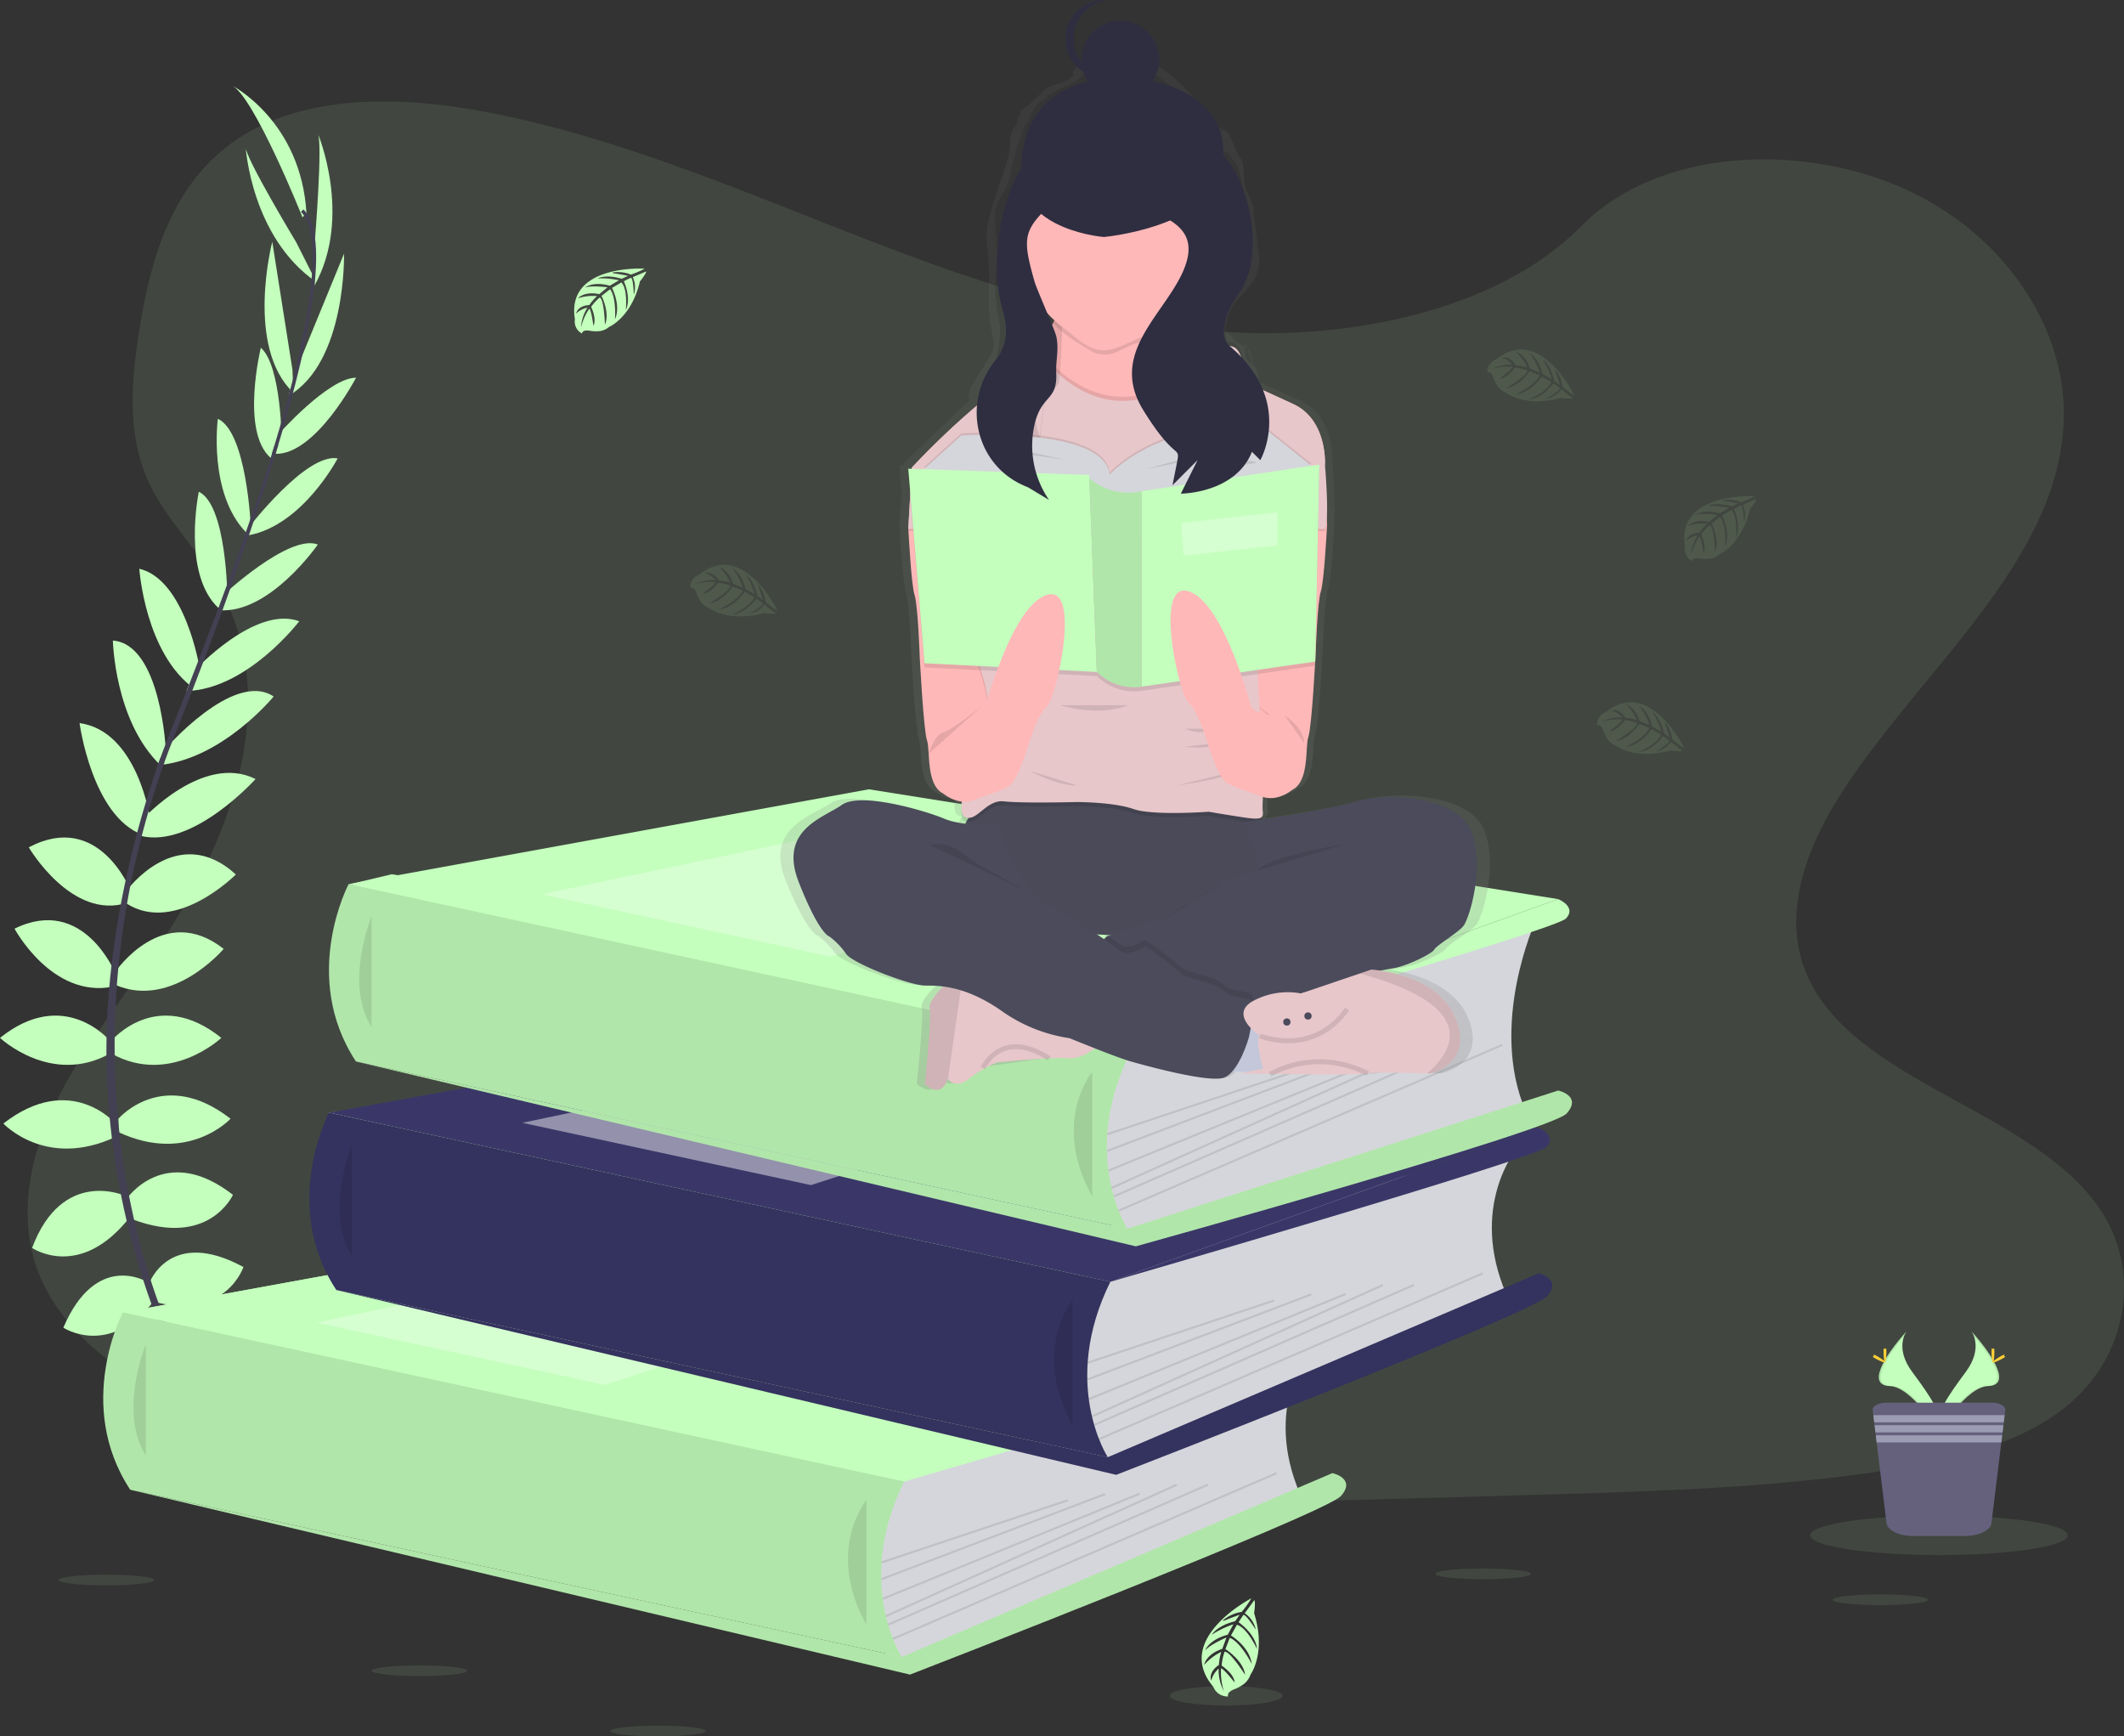 <svg xmlns="http://www.w3.org/2000/svg" xmlns:xlink="http://www.w3.org/1999/xlink" width="432" height="353.099" viewBox="0 0 432 353.099">
  <rect x="0" y="0" width="432" height="353.099" fill="#333333" stroke="none"/>
  <defs>
    <linearGradient id="linear-gradient" x1="0.5" y1="1" x2="0.5" gradientUnits="objectBoundingBox">
      <stop offset="0" stop-color="gray" stop-opacity="0.251"/>
      <stop offset="0.54" stop-color="gray" stop-opacity="0.122"/>
      <stop offset="1" stop-color="gray" stop-opacity="0.102"/>
    </linearGradient>
  </defs>
  <g id="less" transform="translate(0 9.65)">
    <path id="Path_332" data-name="Path 332" d="M349.619,116.489c-27.335-.95-53.373-9.773-78.232-19.428S221.9,76.708,195.223,71.593c-17.16-3.29-36.787-3.755-50.611,5.444C131.3,85.906,127,101.174,124.695,115.357c-1.74,10.669-2.762,21.895,2.006,31.883,3.307,6.935,9.182,12.764,13.241,19.428,14.136,23.111,4.147,51.612-11.171,74.178-7.18,10.588-15.521,20.7-21.063,31.955s-8.109,24.18-3.261,35.676c4.811,11.4,16.269,19.952,28.678,25.97,25.21,12.227,54.906,15.724,83.883,17.705,64.126,4.388,128.59,2.488,192.884.587,23.8-.705,47.692-1.419,71.1-5.1,13-2.044,26.418-5.284,35.858-13.114,11.978-9.938,14.947-26.769,6.922-39.228-13.469-20.9-50.682-26.093-60.109-48.528-5.178-12.345.144-26.1,7.67-37.551,16.151-24.564,43.219-46.117,44.647-74.195.98-19.289-12.037-38.6-32.158-47.726-21.088-9.6-50.34-8.384-65.891,7.45C401.906,111.066,373.752,117.325,349.619,116.489Z" transform="translate(-96.266 -58.445)" fill="#c4ffbd" opacity="0.1"/>
    <path id="Path_333" data-name="Path 333" d="M218.087,521.584l-144.563-.705L59.16,487.188l50.792-3.687L101.1,446.562l100.461-13.021-96.2-33.442,8.5-2.019,154.687,25.236-8.519,57.647L247.85,512.643Z" transform="translate(-34.174 -229.945)" fill="#c4ffbd"/>
    <path id="Path_334" data-name="Path 334" d="M187,698.651s8.869-1.419,14.191,4.849c0,0-3.9,3.075-12.3-1.183Z" transform="translate(-145.432 -421.829)" fill="#c4ffbd"/>
    <path id="Path_335" data-name="Path 335" d="M179.816,698.51s-5.66,6.965-2.872,14.719c0,0,4.612-1.846,5.115-11.247Z" transform="translate(-139.178 -421.827)" fill="#c4ffbd"/>
    <path id="Path_336" data-name="Path 336" d="M172.76,668.319s3.548-6.508,17.739,2.6c0,0-1.892,4.375-8.16,4.021S174.416,671.749,172.76,668.319Z" transform="translate(-137.206 -403.086)" fill="#c4ffbd"/>
    <path id="Path_337" data-name="Path 337" d="M159.545,670.28s-7.362-.845-8.075,16.007c0,0,4.667.967,7.982-4.363S161.408,673.6,159.545,670.28Z" transform="translate(-124.908 -405.516)" fill="#c4ffbd"/>
    <path id="Path_338" data-name="Path 338" d="M160.44,629.923s4.139-11.471,19.158-3.311c0,0-3.43,10.525-17.621,7.214Z" transform="translate(-130.09 -378.602)" fill="#c4ffbd"/>
    <path id="Path_339" data-name="Path 339" d="M149.52,590.46s7.805-11.589,21.641-.845c0,0-4.849,10.88-20.459,4.967Z" transform="translate(-123.782 -356.286)" fill="#c4ffbd"/>
    <path id="Path_340" data-name="Path 340" d="M145.6,552.748s9.106-10.647,22.807,0c0,0-8.633,9.342-22.807,2.72Z" transform="translate(-121.517 -334.894)" fill="#c4ffbd"/>
    <path id="Path_341" data-name="Path 341" d="M142.24,514.687s9.224-11.116,22.351-.591c0,0-10.407,9.816-22.351,3.193Z" transform="translate(-119.577 -312.684)" fill="#c4ffbd"/>
    <path id="Path_342" data-name="Path 342" d="M144.2,477.452s9.714-14.309,22-4.612c0,0-10.407,12.3-22,7.332Z" transform="translate(-120.709 -289.522)" fill="#c4ffbd"/>
    <path id="Path_343" data-name="Path 343" d="M149.52,439.307s10.289-14.191,22.233-3.311c0,0-12.181,12.3-22.233,5.913Z" transform="translate(-123.782 -267.815)" fill="#c4ffbd"/>
    <path id="Path_344" data-name="Path 344" d="M156.912,401.974s12.181-13.338,22.807-8.025c0,0-12.692,14.166-23.339,11.564Z" transform="translate(-127.744 -245.176)" fill="#c4ffbd"/>
    <path id="Path_345" data-name="Path 345" d="M166.357,365.274s14.056-16.337,22.233-10.88c0,0-10.356,12.671-23.229,13.938Z" transform="translate(-132.932 -222.405)" fill="#c4ffbd"/>
    <path id="Path_346" data-name="Path 346" d="M180.011,328.994s12.3-13.338,21.291-10.027c0,0-10.525,13.836-22.942,14.191Z" transform="translate(-140.441 -202.28)" fill="#c4ffbd"/>
    <path id="Path_347" data-name="Path 347" d="M194.631,292.892s13.6-12.772,19.513-10.525c0,0-9.816,14.191-20.1,13.363Z" transform="translate(-149.499 -181.29)" fill="#c4ffbd"/>
    <path id="Path_348" data-name="Path 348" d="M208.32,255.268s11.708-15.26,18.1-14.077c0,0-7.1,13.6-18.1,15.627Z" transform="translate(-157.747 -157.62)" fill="#c4ffbd"/>
    <path id="Path_349" data-name="Path 349" d="M221.717,214.1s10.348-11.695,15.94-11.67c0,0-8.168,15.627-16.366,15.483Z" transform="translate(-165.24 -135.267)" fill="#c4ffbd"/>
    <path id="Path_350" data-name="Path 350" d="M228.841,167.081l10-24.361s.5,22.021-11.268,28.88Z" transform="translate(-168.867 -100.776)" fill="#c4ffbd"/>
    <path id="Path_351" data-name="Path 351" d="M240.1,106.7s1.656-20.345.591-22c0,0,7.146,16.915-.659,30.988Z" transform="translate(-176.065 -67.261)" fill="#c4ffbd"/>
    <path id="Path_352" data-name="Path 352" d="M136.166,636.042s-10.365-6.424-17.076,9.292c0,0,9.224,6.124,18.3-5.284Z" transform="translate(-106.204 -384.991)" fill="#c4ffbd"/>
    <path id="Path_353" data-name="Path 353" d="M122.909,594.95s-12.713-5.8-18.879,10.609c0,0,9.82,6.758,20.036-6.462Z" transform="translate(-97.505 -361.431)" fill="#c4ffbd"/>
    <path id="Path_354" data-name="Path 354" d="M113.007,555.058s-9.106-10.648-22.807,0c0,0,8.633,9.342,22.807,2.72Z" transform="translate(-89.516 -336.228)" fill="#c4ffbd"/>
    <path id="Path_355" data-name="Path 355" d="M110.931,514.687s-9.224-11.116-22.351-.591c0,0,10.407,9.816,22.351,3.193Z" transform="translate(-88.58 -312.684)" fill="#c4ffbd"/>
    <path id="Path_356" data-name="Path 356" d="M116.115,474.481s-6.47-16.028-20.535-9.135c0,0,7.6,14.212,19.96,11.8Z" transform="translate(-92.624 -286.145)" fill="#c4ffbd"/>
    <path id="Path_357" data-name="Path 357" d="M123.145,434.561s-6.432-16.307-20.7-8.747c0,0,8.734,14.947,20.062,11.264Z" transform="translate(-96.592 -263.149)" fill="#c4ffbd"/>
    <path id="Path_358" data-name="Path 358" d="M141.25,388.209s-2.534-17.878-14.36-19.479c0,0,2.509,18.854,12.768,22.7Z" transform="translate(-110.71 -231.33)" fill="#c4ffbd"/>
    <path id="Path_359" data-name="Path 359" d="M153.706,351.272s-.988-21.54-10.766-22.292c0,0,.329,16.349,9.663,25.341Z" transform="translate(-119.981 -208.369)" fill="#c4ffbd"/>
    <path id="Path_360" data-name="Path 360" d="M167.918,314.51S165,296.6,155.67,294.41c0,0,1.157,17.346,11.323,24.5Z" transform="translate(-127.334 -188.399)" fill="#c4ffbd"/>
    <path id="Path_361" data-name="Path 361" d="M189.018,278.731s-.1-18.66-5.8-21.4c0,0-3.535,16.894,4.147,23.783Z" transform="translate(-142.779 -166.98)" fill="#c4ffbd"/>
    <path id="Path_362" data-name="Path 362" d="M199.864,244.13s-.8-19.213-6.7-21.92c0,0-2.019,15.2,5.82,23.179Z" transform="translate(-148.856 -146.693)" fill="#c4ffbd"/>
    <path id="Path_363" data-name="Path 363" d="M216.556,207.3s-.034-15.627-4.249-19.293c0,0-4.19,17.118,2.048,22.435Z" transform="translate(-159.255 -126.938)" fill="#c4ffbd"/>
    <path id="Path_364" data-name="Path 364" d="M221.658,163.008,217.557,137s-5.571,21.312,4.3,30.705Z" transform="translate(-162.178 -97.472)" fill="#c4ffbd"/>
    <path id="Path_365" data-name="Path 365" d="M217.2,110.8S206.67,93.313,206.886,91.37c0,0,1.119,18.326,14.36,27.453Z" transform="translate(-156.917 -71.114)" fill="#c4ffbd"/>
    <path id="Path_366" data-name="Path 366" d="M214.488,88.425S204.554,63.59,200.06,61.58c0,0,14.191,7.214,15.255,26.135Z" transform="translate(-152.976 -53.906)" fill="#c4ffbd"/>
    <path id="Path_367" data-name="Path 367" d="M220.24,171.243l-.68-.207c8.384-27.339,10.474-44.769,5.892-49.141l.486-.515C230.8,125.992,228.826,143.233,220.24,171.243Z" transform="translate(-164.24 -88.449)" fill="#444053"/>
    <path id="Path_368" data-name="Path 368" d="M165.135,300.719l-1.005-.359c.891-2.5,1.85-5.047,2.855-7.552,8.751-21.81,16.2-42.1,20.978-57.676l.874-.422c-4.785,15.606-12.1,36.673-20.864,58.513C166.972,295.681,166.018,298.211,165.135,300.719Z" transform="translate(-132.221 -153.914)" fill="#444053"/>
    <path id="Path_369" data-name="Path 369" d="M172.259,538.229c-.135-.148-13.722-15.45-23.2-41.572a153.811,153.811,0,0,1-9.152-47.633c-.65-20.328,3.615-43.025,10.922-63.644l.794.929c-16.4,46.277-9.887,85.932-1.242,109.812,9.372,25.886,22.807,41.019,22.938,41.171Z" transform="translate(-118.194 -240.948)" fill="#444053"/>
    <path id="Path_370" data-name="Path 370" d="M597.4,670.36s-9.575,11.686-1.972,29.354l-76.446,33.155-7.336,1.537-3.379-14.782,2.26-18.655v-10.2Z" transform="translate(-331.013 -405.566)" fill="#d5d6db"/>
    <path id="Path_371" data-name="Path 371" d="M59.16,582.679,164.968,563.39l140.2,22.334-87.081,31.351Z" transform="translate(-34.174 -325.436)" fill="#c4ffbd"/>
    <path id="Path_372" data-name="Path 372" d="M59.16,582.679,164.968,563.39l140.2,22.334-87.081,31.351Z" transform="translate(-34.174 -325.436)" fill="#c4ffbd"/>
    <path id="Path_373" data-name="Path 373" d="M142.292,652.47s-9.9,18.748,1.508,36.065l156.9,34s-9.739-14.934.5-35.664Z" transform="translate(-117.306 -395.232)" fill="#c4ffbd"/>
    <path id="Path_374" data-name="Path 374" d="M142.292,652.47s-9.9,18.748,1.508,36.065l156.9,34s-9.739-14.934.5-35.664Z" transform="translate(-117.306 -395.232)" opacity="0.1"/>
    <path id="Path_375" data-name="Path 375" d="M155.372,667.86s-5.655,13.718,0,22.6" transform="translate(-125.711 -404.122)" opacity="0.1"/>
    <path id="Path_376" data-name="Path 376" d="M308.214,767.238l87.6-37.378s4.9,1.056,1.732,4.646S309.9,770.828,309.9,770.828L151.31,733.239Z" transform="translate(-124.816 -439.936)" fill="#c4ffbd"/>
    <path id="Path_377" data-name="Path 377" d="M308.214,767.238l87.6-37.378s4.9,1.056,1.732,4.646S309.9,770.828,309.9,770.828L151.31,733.239Z" transform="translate(-124.816 -439.936)" opacity="0.1"/>
    <path id="Path_378" data-name="Path 378" d="M500.675,742.86s-8.447,10.137,0,25.341" transform="translate(-324.457 -447.445)" opacity="0.1"/>
    <rect id="Rectangle_280" data-name="Rectangle 280" width="39.942" height="0.422" transform="translate(179.226 307.883) rotate(-18.45)" opacity="0.1"/>
    <rect id="Rectangle_281" data-name="Rectangle 281" width="48.668" height="0.422" transform="translate(179.211 311.284) rotate(-20.82)" opacity="0.1"/>
    <rect id="Rectangle_282" data-name="Rectangle 282" width="56.409" height="0.422" transform="translate(179.466 315.292) rotate(-22.26)" opacity="0.1"/>
    <rect id="Rectangle_283" data-name="Rectangle 283" width="64.933" height="0.422" transform="translate(180.074 318.826) rotate(-24.31)" opacity="0.1"/>
    <rect id="Rectangle_284" data-name="Rectangle 284" width="71.019" height="0.422" transform="matrix(0.916, -0.401, 0.401, 0.916, 180.544, 320.546)" opacity="0.1"/>
    <rect id="Rectangle_285" data-name="Rectangle 285" width="84.986" height="0.422" transform="translate(181.526 323.435) rotate(-23.36)" opacity="0.1"/>
    <path id="Path_379" data-name="Path 379" d="M152.23,592.567l74.334-15.627,45.285,8.658-60.912,19.639Z" transform="translate(-87.935 -333.263)" fill="#fff" opacity="0.3"/>
    <path id="Path_380" data-name="Path 380" d="M611.093,659.69s3.843,1.55,1.588,3.945S524,691.041,524,691.041Z" transform="translate(-340.099 -399.402)" fill="#c4ffbd"/>
    <path id="Path_381" data-name="Path 381" d="M696.7,574.18s-9.57,11.682-1.968,29.354l-76.446,33.155-7.336,1.546-3.379-14.782,2.294-18.651V594.592Z" transform="translate(-388.373 -350.008)" fill="#d5d6db"/>
    <path id="Path_382" data-name="Path 382" d="M158.46,486.495l105.8-19.285,140.2,22.334L317.387,520.9Z" transform="translate(-91.534 -269.878)" fill="#3a3768"/>
    <path id="Path_383" data-name="Path 383" d="M241.548,556.29s-9.9,18.748,1.5,36.065l156.9,34s-9.735-14.947.519-35.668Z" transform="translate(-174.639 -339.674)" fill="#3a3768"/>
    <path id="Path_384" data-name="Path 384" d="M241.548,556.29s-9.9,18.748,1.5,36.065l156.9,34s-9.735-14.947.519-35.668l-49.618-10.741Z" transform="translate(-174.639 -339.674)" opacity="0.1"/>
    <path id="Path_385" data-name="Path 385" d="M254.665,571.68s-5.651,13.714,0,22.6" transform="translate(-183.068 -348.564)" opacity="0.1"/>
    <path id="Path_386" data-name="Path 386" d="M407.5,671.058l87.6-37.378s4.9,1.056,1.727,4.646-87.638,36.322-87.638,36.322L250.6,637.059Z" transform="translate(-182.17 -384.378)" fill="#3a3768"/>
    <path id="Path_387" data-name="Path 387" d="M407.5,671.058l87.6-37.378s4.9,1.056,1.727,4.646-87.638,36.322-87.638,36.322L250.6,637.059Z" transform="translate(-182.17 -384.378)" opacity="0.1"/>
    <path id="Path_388" data-name="Path 388" d="M599.965,646.68s-8.447,10.136,0,25.341" transform="translate(-381.812 -391.887)" opacity="0.1"/>
    <rect id="Rectangle_286" data-name="Rectangle 286" width="39.942" height="0.422" transform="translate(221.164 267.266) rotate(-18.45)" opacity="0.1"/>
    <rect id="Rectangle_287" data-name="Rectangle 287" width="48.668" height="0.422" transform="translate(221.155 270.665) rotate(-20.82)" opacity="0.1"/>
    <rect id="Rectangle_288" data-name="Rectangle 288" width="56.409" height="0.422" transform="translate(221.403 274.667) rotate(-22.26)" opacity="0.1"/>
    <rect id="Rectangle_289" data-name="Rectangle 289" width="64.933" height="0.422" transform="translate(222.017 278.202) rotate(-24.31)" opacity="0.1"/>
    <rect id="Rectangle_290" data-name="Rectangle 290" width="71.019" height="0.422" transform="matrix(0.916, -0.401, 0.401, 0.916, 222.481, 279.917)" opacity="0.1"/>
    <rect id="Rectangle_291" data-name="Rectangle 291" width="84.986" height="0.422" transform="translate(223.466 282.805) rotate(-23.36)" opacity="0.1"/>
    <path id="Path_389" data-name="Path 389" d="M251.53,496.387l74.334-15.627,45.285,8.658-60.912,19.639Z" transform="translate(-145.296 -277.705)" fill="#fff" opacity="0.45"/>
    <path id="Path_390" data-name="Path 390" d="M710.411,563.51s3.839,1.55,1.588,3.941-88.669,27.406-88.669,27.406Z" transform="translate(-397.477 -343.844)" fill="#3a3768"/>
    <path id="Path_391" data-name="Path 391" d="M706.116,464.15s-9.575,20.978-1.972,38.645L627.7,526.658l-7.32,1.55L617,513.426l2.26-18.655V484.562Z" transform="translate(-393.82 -286.449)" fill="#d5d6db"/>
    <path id="Path_392" data-name="Path 392" d="M167.89,376.469,273.7,357.18l140.2,22.334-87.085,31.351Z" transform="translate(-96.981 -206.32)" fill="#c4ffbd"/>
    <path id="Path_393" data-name="Path 393" d="M251.006,446.26s-9.913,18.748,1.491,36.065l156.9,34s-9.739-14.947.515-35.664Z" transform="translate(-180.097 -276.115)" fill="#c4ffbd"/>
    <path id="Path_394" data-name="Path 394" d="M251.006,446.26s-9.913,18.748,1.491,36.065l156.9,34s-9.739-14.947.515-35.664Z" transform="translate(-180.097 -276.115)" opacity="0.1"/>
    <path id="Path_395" data-name="Path 395" d="M264.1,461.65s-5.655,13.718,0,22.6" transform="translate(-188.518 -285.005)" opacity="0.1"/>
    <path id="Path_396" data-name="Path 396" d="M416.944,565.649l87.6-28.086s4.9,1.056,1.732,4.646-87.638,27.031-87.638,27.031L260.04,531.65Z" transform="translate(-187.623 -325.44)" fill="#c4ffbd"/>
    <path id="Path_397" data-name="Path 397" d="M416.944,565.649l87.6-28.086s4.9,1.056,1.732,4.646-87.638,27.031-87.638,27.031L260.04,531.65Z" transform="translate(-187.623 -325.44)" opacity="0.1"/>
    <path id="Path_398" data-name="Path 398" d="M609.405,536.65s-8.447,10.136,0,25.341" transform="translate(-387.265 -328.329)" opacity="0.1"/>
    <rect id="Rectangle_292" data-name="Rectangle 292" width="39.942" height="0.422" transform="translate(225.152 220.794) rotate(-18.45)" opacity="0.1"/>
    <rect id="Rectangle_293" data-name="Rectangle 293" width="48.668" height="0.422" transform="translate(225.141 224.195) rotate(-20.82)" opacity="0.1"/>
    <rect id="Rectangle_294" data-name="Rectangle 294" width="56.409" height="0.422" transform="translate(225.385 228.199) rotate(-22.26)" opacity="0.1"/>
    <rect id="Rectangle_295" data-name="Rectangle 295" width="64.933" height="0.422" transform="translate(226.005 231.73) rotate(-24.31)" opacity="0.1"/>
    <rect id="Rectangle_296" data-name="Rectangle 296" width="71.019" height="0.422" transform="matrix(0.916, -0.401, 0.401, 0.916, 226.47, 233.449)" opacity="0.1"/>
    <rect id="Rectangle_297" data-name="Rectangle 297" width="84.986" height="0.422" transform="translate(227.454 236.34) rotate(-23.36)" opacity="0.1"/>
    <path id="Path_399" data-name="Path 399" d="M260.96,386.357l74.334-15.627,45.285,8.658-60.912,19.639Z" transform="translate(-150.743 -214.147)" fill="#fff" opacity="0.3"/>
    <path id="Path_400" data-name="Path 400" d="M719.841,453.48s3.843,1.55,1.588,3.945-88.669,27.406-88.669,27.406Z" transform="translate(-402.924 -280.286)" fill="#c4ffbd"/>
    <path id="Path_401" data-name="Path 401" d="M379.406,149.892s-16.049-.967-14.174,10.293a2.747,2.747,0,0,0,1.427,2.893s.03-.845,1.647-.553a7.2,7.2,0,0,0,1.748.084,3.64,3.64,0,0,0,2.133-.879h0s4.515-1.867,6.272-9.25c0,0,1.3-1.609,1.267-2.023l-2.72,1.157a4.873,4.873,0,0,1,.2,3.582s-.089-3.51-.612-3.43c-.106,0-1.406.68-1.406.68s1.592,3.408.389,5.883c0,0,.456-4.2-.887-5.638l-1.909,1.115s1.863,3.518.6,6.39c0,0,.325-4.405-1-6.12l-1.732,1.352s1.753,3.468.684,5.85c0,0-.139-5.127-1.056-5.516a10.439,10.439,0,0,0-1.744,1.884s1.2,2.534.452,3.848c0,0-.452-3.417-.845-3.434a11.37,11.37,0,0,0-1.664,3.8,8.219,8.219,0,0,1,1.3-4.029,4.524,4.524,0,0,0-2.306,1.2s.232-1.6,2.682-1.74a10.381,10.381,0,0,1,1.58-1.82,9.888,9.888,0,0,0-3.911.448s1.3-1.508,4.354-.845l1.689-1.394s-3.2-.422-4.561.046c0,0,1.567-1.335,5.022-.363l1.863-1.111a16.925,16.925,0,0,0-4.359-.376s1.715-.925,4.9.076l1.326-.6s-2-.393-2.585-.456-.617-.224-.617-.224a6.973,6.973,0,0,1,3.759.422A16.762,16.762,0,0,0,379.406,149.892Z" transform="translate(-248.299 -104.907)" fill="#c4ffbd"/>
    <path id="Path_402" data-name="Path 402" d="M914.006,259.472s-16.049-.967-14.174,10.293a2.747,2.747,0,0,0,1.427,2.893s.03-.845,1.647-.553a7.444,7.444,0,0,0,1.749.084,3.629,3.629,0,0,0,2.112-.878h0s4.519-1.867,6.272-9.25c0,0,1.3-1.609,1.267-2.023l-2.711,1.157a4.873,4.873,0,0,1,.2,3.582s-.089-3.51-.608-3.429c-.106,0-1.411.68-1.411.68s1.592,3.408.393,5.883c0,0,.456-4.2-.891-5.638l-1.909,1.115s1.863,3.518.6,6.39c0,0,.326-4.405-1-6.12l-1.727,1.352s1.749,3.467.68,5.85c0,0-.14-5.127-1.056-5.516a10.594,10.594,0,0,0-1.744,1.884s1.2,2.534.456,3.848c0,0-.456-3.417-.845-3.434a11.37,11.37,0,0,0-1.664,3.8,8.194,8.194,0,0,1,1.3-4.029,4.545,4.545,0,0,0-2.31,1.2s.237-1.6,2.682-1.74a10.542,10.542,0,0,1,1.58-1.825,9.927,9.927,0,0,0-3.911.452s1.3-1.508,4.355-.845l1.689-1.394s-3.206-.422-4.562.046c0,0,1.563-1.335,5.022-.363l1.858-1.111a16.922,16.922,0,0,0-4.358-.376s1.715-.925,4.9.076l1.331-.6s-2-.393-2.589-.456-.617-.224-.617-.224a6.922,6.922,0,0,1,3.759.422A17.037,17.037,0,0,0,914.006,259.472Z" transform="translate(-557.109 -168.205)" fill="#c4ffbd" opacity="0.1"/>
    <path id="Path_403" data-name="Path 403" d="M438.752,301.856s-6.994-14.5-15.9-7.353a2.743,2.743,0,0,0-1.829,2.657s.739-.384,1.267,1.17a7.486,7.486,0,0,0,.777,1.563,3.645,3.645,0,0,0,1.812,1.436h0s3.831,3.033,11.133.963a7.225,7.225,0,0,0,2.374.106l-2.331-1.8a4.9,4.9,0,0,1-3.032,1.917s3.024-1.787,2.7-2.2c-.068-.084-1.267-.9-1.267-.9s-2.2,3.054-4.946,3.21c0,0,3.886-1.647,4.485-3.527l-1.9-1.124s-2.167,3.345-5.288,3.641c0,0,4-1.863,4.853-3.856l-2.019-.845s-2.175,3.218-4.777,3.451c0,0,4.409-2.623,4.3-3.615a10.7,10.7,0,0,0-2.5-.6s-1.613,2.276-3.134,2.276c0,0,2.758-2.065,2.589-2.4a11.143,11.143,0,0,0-4.139.422,8.223,8.223,0,0,1,4.152-.845,4.549,4.549,0,0,0-2.171-1.432s1.512-.574,2.825,1.491a10.417,10.417,0,0,1,2.361.49,9.915,9.915,0,0,0-2.3-3.189s1.951.393,2.842,3.379l2.048.811s-1.178-3.007-2.264-3.957c0,0,1.926.714,2.767,4.224l1.875,1.081a16.709,16.709,0,0,0-1.8-3.987s1.643,1.047,2.323,4.316l1.17.87s-.634-1.939-.845-2.479-.106-.65-.106-.65a6.93,6.93,0,0,1,1.47,3.484A15.754,15.754,0,0,0,438.752,301.856Z" transform="translate(-280.614 -187.309)" fill="#c4ffbd" opacity="0.1"/>
    <path id="Path_404" data-name="Path 404" d="M822.532,198.236s-6.99-14.5-15.9-7.353a2.749,2.749,0,0,0-1.829,2.657s.743-.38,1.267,1.17a7.309,7.309,0,0,0,.781,1.567,3.623,3.623,0,0,0,1.807,1.432h0s3.835,3.033,11.133.967a7.259,7.259,0,0,0,2.378.1l-2.319-1.808a4.9,4.9,0,0,1-3.028,1.922s3.02-1.791,2.695-2.2c-.067-.084-1.267-.9-1.267-.9s-2.2,3.054-4.946,3.21c0,0,3.89-1.647,4.49-3.522l-1.93-1.115S813.7,197.7,810.579,198c0,0,4-1.867,4.857-3.86l-2.023-.845s-2.175,3.223-4.773,3.451c0,0,4.405-2.623,4.3-3.611a10.448,10.448,0,0,0-2.492-.6s-1.614,2.272-3.138,2.272c0,0,2.762-2.065,2.593-2.4a11.167,11.167,0,0,0-4.143.422,8.219,8.219,0,0,1,4.152-.845,4.522,4.522,0,0,0-2.167-1.432s1.512-.574,2.826,1.491a10.457,10.457,0,0,1,2.361.494,9.883,9.883,0,0,0-2.3-3.193s1.951.4,2.842,3.4l2.053.811s-1.178-3.011-2.264-3.962c0,0,1.926.714,2.762,4.224l1.879,1.081a16.862,16.862,0,0,0-1.8-3.987s1.647,1.047,2.323,4.316l1.17.87s-.629-1.939-.845-2.479-.106-.646-.106-.646a6.947,6.947,0,0,1,1.466,3.484A16.217,16.217,0,0,0,822.532,198.236Z" transform="translate(-502.304 -127.453)" fill="#c4ffbd" opacity="0.1"/>
    <path id="Path_405" data-name="Path 405" d="M875.4,368.04s-6.99-14.5-15.91-7.357a2.748,2.748,0,0,0-1.829,2.657s.743-.38,1.267,1.17a7.317,7.317,0,0,0,.777,1.567,3.623,3.623,0,0,0,1.808,1.432h0s3.835,3.037,11.137.967c0,0,2.036.351,2.374.1l-2.331-1.8a4.9,4.9,0,0,1-3.033,1.922s3.02-1.791,2.695-2.2c-.068-.084-1.267-.9-1.267-.9s-2.2,3.054-4.946,3.214c0,0,3.89-1.651,4.49-3.527l-1.9-1.123s-2.162,3.345-5.288,3.641c0,0,4-1.867,4.857-3.86l-2.023-.845s-2.175,3.218-4.772,3.451c0,0,4.409-2.623,4.3-3.615a10.494,10.494,0,0,0-2.5-.6s-1.613,2.272-3.138,2.272c0,0,2.762-2.065,2.593-2.4a11.167,11.167,0,0,0-4.143.422,8.244,8.244,0,0,1,4.156-.845,4.515,4.515,0,0,0-2.171-1.432s1.512-.579,2.826,1.491a10.419,10.419,0,0,1,2.361.49,9.96,9.96,0,0,0-2.3-3.193s1.951.4,2.842,3.4l2.048.811s-1.178-3.011-2.264-3.957c0,0,1.926.71,2.762,4.224l1.879,1.077a16.864,16.864,0,0,0-1.8-3.987s1.647,1.047,2.327,4.321l1.17.845s-.634-1.939-.845-2.479-.105-.646-.105-.646a6.907,6.907,0,0,1,1.466,3.484A17.1,17.1,0,0,0,875.4,368.04Z" transform="translate(-532.839 -225.538)" fill="#c4ffbd" opacity="0.1"/>
    <ellipse id="Ellipse_15" data-name="Ellipse 15" cx="9.71" cy="1.085" rx="9.71" ry="1.085" transform="translate(75.584 329.026)" fill="#c4ffbd" opacity="0.1"/>
    <ellipse id="Ellipse_16" data-name="Ellipse 16" cx="9.71" cy="1.085" rx="9.71" ry="1.085" transform="translate(11.931 310.577)" fill="#c4ffbd" opacity="0.1"/>
    <ellipse id="Ellipse_17" data-name="Ellipse 17" cx="9.71" cy="1.085" rx="9.71" ry="1.085" transform="translate(124.104 341.278)" fill="#c4ffbd" opacity="0.1"/>
    <ellipse id="Ellipse_18" data-name="Ellipse 18" cx="9.71" cy="1.085" rx="9.71" ry="1.085" transform="translate(372.743 314.59)" fill="#c4ffbd" opacity="0.1"/>
    <ellipse id="Ellipse_19" data-name="Ellipse 19" cx="9.71" cy="1.085" rx="9.71" ry="1.085" transform="translate(291.943 309.323)" fill="#c4ffbd" opacity="0.1"/>
    <ellipse id="Ellipse_20" data-name="Ellipse 20" cx="11.484" cy="1.972" rx="11.484" ry="1.972" transform="translate(237.899 333.237)" fill="#c4ffbd" opacity="0.1"/>
    <path id="Path_406" data-name="Path 406" d="M677.358,790.14s-15.99,8.261-7.729,17.992a3.091,3.091,0,0,0,3.024,1.964s-.448-.819,1.267-1.474a8.23,8.23,0,0,0,1.727-.917,4.058,4.058,0,0,0,1.546-2.065h0s3.269-4.376.735-12.472c0,0,.329-2.289.042-2.661l-1.943,2.665a5.44,5.44,0,0,1,2.239,3.328s-2.112-3.324-2.534-2.956c-.093.076-.963,1.457-.963,1.457s3.48,2.361,3.738,5.427c0,0-1.96-4.3-4.076-4.908l-1.212,2.162s3.8,2.315,4.224,5.795c0,0-2.209-4.414-4.464-5.3l-.891,2.285s3.666,2.331,4,5.229c0,0-3.066-4.844-4.169-4.692a11.711,11.711,0,0,0-.6,2.809s2.589,1.732,2.635,3.434c0,0-2.39-3.02-2.758-2.821a12.728,12.728,0,0,0,.583,4.616,9.113,9.113,0,0,1-1.06-4.616,5.069,5.069,0,0,0-1.533,2.467s-.688-1.668,1.58-3.206a11.688,11.688,0,0,1,.477-2.652,11.131,11.131,0,0,0-3.5,2.669s.384-2.192,3.712-3.282l.845-2.314s-3.328,1.411-4.354,2.652c0,0,.739-2.175,4.616-3.218l1.149-2.112a19.394,19.394,0,0,0-4.4,2.112s1.119-1.871,4.756-2.733l.933-1.33s-2.146.764-2.745,1.039-.718.139-.718.139a7.766,7.766,0,0,1,3.848-1.748A18.82,18.82,0,0,0,677.358,790.14Z" transform="translate(-422.852 -474.756)" fill="#c4ffbd"/>
    <path id="Path_407" data-name="Path 407" d="M607.618,202.774c-2.762-7.505-17.967-8.211-24.564-6.3-4.688,1.364-14.571,2.9-19.851,3.674l-.342-.325c.684-.2.7-.7.617-1.44a22.541,22.541,0,0,1,.042-2.923c3.235,1.005,6.116-1.373,6.116-1.373h0c3.8-1.689,2.779-8.92,3.506-10.9.545-1.478,1.132-10.187,1.394-14.529h.055l.03-1.457c.038-.629.055-1,.055-1s.372-10.618,1.1-12.768c.676-1.977,1.225-11.936,1.309-13.515v-.207l-.055-.921c.038-.672.055-1.419.051-2.2,0-3.611-.376-8.16-.422-8.895v-.384c.03-1.542-.165-9.262-6.732-12.181-2.42-1.081-5.33-2.369-8.147-3.624-.726-6.272-3.115-1.7-2.971-8.02,0-.95,1.687,5.317,1.78,4.371,0,.275-.87-3.206-.874-2.914l-2.363-1.457-2.429-2.429c.249-7.9,7.136-7.486,6.857-15.219-.025.756-1.119-9.179-1.191-8.419.146-2.616-1.1-3.677-1.78-6.206-.253-.891-.044-4.532-.775-5.127-.691-.48-2.279-5.705-3.111-5.829-2-.512-.918-1.025-2.967-1.267a9.386,9.386,0,0,0-1.368-2.657c-4.283-5.879-10.626-11.4-18.127-12.671-3.763-.634-5.983,1.867-8.542,4.557-.267.236.233.688,0,.958-1.377,1.643-4.83,1.631-6.24,3.27-.093.11-.2.211-.3.317-2.762,2.471-1.156,1.352-4.227,3.569-.541.4.468.2,0,.685-1.237,1.226-.007.821-.972,2.271-1.381,1.943-.856,3.182-1.295,5.5-.883,4.646-5.121,13.458-4.534,18.134,1.309,10.462-.734,10.24,1.458,20.562.585,2.536-6.706,9.812-4.857,11.643-4.515,4.088-13.618,13-13.618,13v.237h-.714l.072.845h-.072l.393,4.583-.393,6.673v.629h.025c.131,2.445.65,11.239,1.267,13.093.726,2.15,1.094,12.768,1.094,12.768s.8,15.006,1.537,16.991-.308,9.195,3.505,10.9h0a8.025,8.025,0,0,0,3.831,1.588c-.194,1.58-.072,2.724.557,3.083a1.842,1.842,0,0,0,.887.253,9.431,9.431,0,0,0-.688,1.2,17.89,17.89,0,0,1-4.426-1.043c-4.1-1.689-17.692-5.491-21.641-2.817s-13.452,5.1-9.064,15.859,6.432,11.032,6.432,11.032a15.626,15.626,0,0,1,3.51,3.527c1.318,1.981,13.6,6.513,16.666,6.513a30.069,30.069,0,0,1,3.907.194s-3.332,2.923-2.889,4.621-1.014,15.289-1.014,15.289,3.379,3.4,4.823-1.06l.051.068c.27.367,1.732,2.027,4.481-.068a25.118,25.118,0,0,1,3.573-2.264l13.313-1.884a37.672,37.672,0,0,1,4.169-.03c2.112.173,4.186-1.077,5.491-2.044,2.758,1.047,5.858,2.192,7.332,2.61,2.99.845,16.734,4.532,19.948,3.379a4.465,4.465,0,0,0,1.732-1.233l3.066.1-1.436.287s2.8.046,6.6.1l-.161.093,4.768-.042c6.977.063,14.816.084,15.847-.148,1.613-.359,10-.106,12.468,0h.688s9.212-1.837,5.41-11.184c-2.923-7.18-11.906-9.266-15.893-9.841,1.123-.224,2.091-.4,2.733-.5,2.783-.422,8.189-2.956,8.629-3.822s4.971-3.379,6.141-4.811S610.393,210.279,607.618,202.774Zm-76.3,21-.452.148-.3.1-.583.574c-.464-.313-.963-.642-1.482-.98C529.415,223.676,530.357,223.731,531.32,223.777Zm40.254,11.9Z" transform="translate(-305.653 -43.42)" fill="url(#linear-gradient)"/>
    <path id="Path_408" data-name="Path 408" d="M686.65,293.759s6.462,16.894,10.136,15.2,2.678-8.869,3.379-10.838,1.478-16.894,1.478-16.894.355-10.559,1.056-12.7c.65-1.964,1.178-11.868,1.267-13.427V254.9l-.7-12.248-3.945-.984-9.148,3.379-1.267,7.235-.494,2.826-.211,1.2Z" transform="translate(-434.053 -157.934)" fill="#ffb8b8"/>
    <path id="Path_409" data-name="Path 409" d="M691.69,358.3s6.166,5.047,8.025,5.491,3,4.38,3,4.38" transform="translate(-436.965 -225.305)" opacity="0.1"/>
    <path id="Path_410" data-name="Path 410" d="M543.316,295.509s-6.462,16.894-10.136,15.2-2.678-8.869-3.379-10.838-1.478-16.894-1.478-16.894-.355-10.559-1.056-12.7c-.65-1.964-1.178-11.868-1.267-13.427v-.207l.7-12.248,3.945-.984,9.148,3.379,1.267,7.235.494,2.826.211,1.2Z" transform="translate(-341.254 -158.945)" fill="#ffb8b8"/>
    <path id="Path_411" data-name="Path 411" d="M556.2,404.752s-4.929,5.419-3.1,6.4,13.659,19.428,13.659,19.428,38.856,4.785,46.184-2.395,7.18-20.007,7.18-20.007-5.888,1.267-6.53.579-4.169-4.008-4.169-4.008S559.582,401.728,556.2,404.752Z" transform="translate(-356.676 -251.362)" fill="#4b4b5b"/>
    <path id="Path_412" data-name="Path 412" d="M556.2,404.752s-4.929,5.419-3.1,6.4,13.659,19.428,13.659,19.428,38.856,4.785,46.184-2.395,7.18-20.007,7.18-20.007-5.888,1.267-6.53.579-4.169-4.008-4.169-4.008S559.582,401.728,556.2,404.752Z" transform="translate(-356.676 -251.362)" opacity="0.02"/>
    <path id="Path_413" data-name="Path 413" d="M611.691,191.254l-12.671,10.136-3.831.279-1.406.1L570.161,203.5l-24.5-1.791-3.645-.266-4.646-.338-9.714-9.292a166.363,166.363,0,0,1,12.9-12.337,26.46,26.46,0,0,1,6.251-4.177l.279-.1a6.952,6.952,0,0,0,2.678-1.867c4.756-4.9,9.152-17,9.152-17s20.978-10.838,18.444,3.379,9.431,10.7,9.431,10.7l3.945,1.8,1.558.714,3.974,1.82,8.967,4.114C612.274,182.1,611.691,191.254,611.691,191.254Z" transform="translate(-342.213 -106.357)" fill="#ffb8b8"/>
    <path id="Path_709" data-name="Path 709" d="M18.867,0A18.867,18.867,0,0,1,37.733,18.867c0,8.919-6.329,15.07-15.224,17.652-1.152.338-3.98,2.117-5.48,2.117-2.7,0-3.034-.693-5.479-2.117C5.545,33.034,0,26.587,0,18.867A18.867,18.867,0,0,1,18.867,0Z" transform="translate(208.097 23.821)" opacity="0.1"/>
    <path id="Path_414" data-name="Path 414" d="M610.762,235.874H526v-.207l.7-12.248a166.342,166.342,0,0,1,12.9-12.337l53.216-2.112,2.475-2.61,8.967,4.114c7.041,3.235,6.475,12.388,6.475,12.388S611.7,233.467,610.762,235.874Z" transform="translate(-341.254 -137.537)" opacity="0.1"/>
    <path id="Path_415" data-name="Path 415" d="M610.762,234.874H526v-.207l.7-12.248a166.338,166.338,0,0,1,12.9-12.337l53.216-2.112,2.475-2.61,8.967,4.114c7.041,3.235,6.475,12.388,6.475,12.388S611.7,232.467,610.762,234.874Z" transform="translate(-341.254 -136.96)" fill="#e7c7ca"/>
    <path id="Path_416" data-name="Path 416" d="M586.569,188.873s13.372,17.038,31.182-.351,1.972,38.785,1.972,38.785l-38.434,4.561Z" transform="translate(-373.192 -125.304)" opacity="0.1"/>
    <path id="Path_417" data-name="Path 417" d="M586.569,190.873s13.372,17.038,31.182-.351,1.972,38.785,1.972,38.785l-38.434,4.561Z" transform="translate(-373.192 -126.46)" fill="#e7c7ca"/>
    <path id="Path_418" data-name="Path 418" d="M606.069,202.047l1.415,21.578L609,230.8l1.157,5.491s2.957,42.235,2.112,44.347.422,3.8.6,4.925-.177,3.945-.038,5.212,0,1.829-3.235,1.377-7.746-1.238-7.746-1.238-11.4.845-15.344-.562-11.4-1.411-11.4-1.411-11.264.283-14.922-.139-5.634,4.507-8.025,3.1,2.813-15.061,4.5-19.006-2.251-13.938-2.251-13.938l5.068-28.116,1.128-6.373V204.433l.279-.1a6.95,6.95,0,0,0,2.678-1.867l1.267,20.163,39.7,1.411V201.35" transform="translate(-356.006 -134.643)" opacity="0.1"/>
    <path id="Path_419" data-name="Path 419" d="M606.069,200.047l1.415,21.578L609,228.8l1.157,5.491s2.957,42.235,2.112,44.347.422,3.8.6,4.925-.177,3.945-.038,5.212,0,1.829-3.235,1.377-7.746-1.238-7.746-1.238-11.4.845-15.344-.562-11.4-1.411-11.4-1.411-11.264.283-14.922-.139-5.634,4.507-8.025,3.1,2.813-15.061,4.5-19.006-2.251-13.938-2.251-13.938l5.068-28.116,1.128-6.373V202.433l.279-.1a6.951,6.951,0,0,0,2.678-1.867l1.267,20.163,39.7,1.411V199.35" transform="translate(-356.006 -133.488)" fill="#e7c7ca"/>
    <path id="Path_420" data-name="Path 420" d="M600.347,72.351c-.241-.883-.677-3.021-1.37-3.612-.661-.475-.978-1.766-1.783-1.891-1.926-.507-2.021-3.872-4-4.114a9.393,9.393,0,0,0-1.267-2.631c-4.139-5.845-10.263-11.357-17.468-12.6-3.772-.655-4.227,1.116-6.642,4.089-1.326,1.635-5.813,2.618-7.152,4.222-2.581,3.117,2.217-1.576-1.035.836-1.736,1.267-1.685,2.589-2.914,4.371-1.33,1.93-2.844,8.016-3.267,10.322-.845,4.608-3.719,5.428-3.158,10.078,1.267,10.4-1.188,9.813.919,20.076,1.229,5.985-6.638,25.107-.919,27.244,2.015.756,4.316,1.508,5.258,3.442.422.845.494,1.82.891,2.673,1.335,2.847,5.723,2.956,8.08.883,1.4-1.232-5.058-7.818-5.9-13.832-.506-3.613,4.619-7.062,4.732-8.332,1.132-13.667.2-13.562.842-27.264.19-4.143,1.356-8.844,5.068-10.719,5-2.534,11.006,1.689,16.506.883a32.746,32.746,0,0,1,1.579,19.982c-.717,2.989-1.863,5.9-2.356,9.239a15.4,15.4,0,0,0-.14,1.7c-.165,5.723,2.923,10.952,5.592,16.011a8.519,8.519,0,0,1,1.128,3.087,7.447,7.447,0,0,1-.6,3.231c-1.508,4.059-4.11,7.826-4.405,12.147a1.965,1.965,0,0,0,.317,1.444,1.816,1.816,0,0,0,1.09.49c4.561.781,8.506-3.261,10.732-7.319a34.313,34.313,0,0,0,4.232-14.58c.46-8.6-5.931-10.993-5.741-19.6C597.413,92.52,602.936,81.791,600.347,72.351Z" transform="translate(-347.926 -45.633)" opacity="0.1"/>
    <path id="Path_422" data-name="Path 422" d="M581.79,476.469l16.755.536-2.4-12.426L583.306,465.8Z" transform="translate(-336.069 -268.359)" fill="#c3c7d9"/>
    <path id="Path_423" data-name="Path 423" d="M686.812,430.614c-1.128,1.406-5.491,3.941-5.913,4.785s-5.63,3.379-8.308,3.8-11.12,2.255-12.671,3.239c-1.111.71-10.027,2.956-15.885,4.2a45.071,45.071,0,0,1-4.811.866c-2.534.139-30.266-9.292-30.266-9.292l5.347-5.491.3-.1c1.512-.511,8.5-2.872,12.375-4,4.367-1.267,9.435-6.475,9.435-6.475s7.459-2.534,8.447-2.817-2.534-9.854-2.534-9.854,16.189-2.247,22.524-4.152,20.978-1.2,23.652,6.264S687.957,429.208,686.812,430.614Z" transform="translate(-389.176 -251.954)" fill="#4b4b5b"/>
    <path id="Path_424" data-name="Path 424" d="M569.716,502.342s-3.235,3.379-6.475,3.1-14.567.845-14.567.845a22.711,22.711,0,0,0-5.706,3.307c-2.648,2.086-4.055.422-4.316.068l-.046-.068c-1.411,4.439-4.646,1.056-4.646,1.056s1.406-13.515.976-15.2,2.783-4.591,2.783-4.591l3.8-.967,9.63-2.467,13.8,4.785Z" transform="translate(-345.852 -299.891)" fill="#e7c7ca"/>
    <path id="Path_425" data-name="Path 425" d="M541.5,493.26l-2.851,19.775-.046-.068c-1.411,4.439-4.646,1.056-4.646,1.056s1.406-13.515.976-15.2,2.783-4.591,2.783-4.591Z" transform="translate(-345.852 -303.264)" opacity="0.1"/>
    <path id="Path_426" data-name="Path 426" d="M599,360.08s7.459,2.534,13.938,0" transform="translate(-383.423 -226.333)" opacity="0.1"/>
    <path id="Path_427" data-name="Path 427" d="M659.29,371.42s3.1,1.546,5.491,0" transform="translate(-418.249 -232.884)" opacity="0.1"/>
    <path id="Path_428" data-name="Path 428" d="M659.29,379.13s5.208.7,6.2-.71" transform="translate(-418.249 -236.927)" opacity="0.1"/>
    <path id="Path_429" data-name="Path 429" d="M655.29,394.706s9.782-1.267,12.21-2.956" transform="translate(-415.938 -244.627)" opacity="0.1"/>
    <path id="Path_430" data-name="Path 430" d="M584.62,391.75s5.491,3.1,9.575,2.956" transform="translate(-375.116 -244.627)" opacity="0.1"/>
    <path id="Path_431" data-name="Path 431" d="M644.026,485.2a45.055,45.055,0,0,1-4.811.866c-2.534.139-30.266-9.292-30.266-9.292l5.347-5.491.3-.1c.845.6,1.537,1.107,2.032,1.5,2.327,1.833,4.574-.562,5.419-.562s8.164,6.052,8.164,6.052,6.758,1.55,7.885,2.956,5.068,1.128,5.769,2.112A3.767,3.767,0,0,1,644.026,485.2Z" transform="translate(-389.17 -290.51)" opacity="0.1"/>
    <path id="Path_432" data-name="Path 432" d="M512.138,410.914s-6.834.393-10.774-1.267-17.034-5.491-20.835-2.8-12.954,5.068-8.73,15.771S478,433.6,478,433.6a15.248,15.248,0,0,1,3.379,3.506c1.267,1.972,13.093,6.475,16.049,6.475s8.164,0,15.484,5.068a31.822,31.822,0,0,0,13.938,5.634s9.292,3.8,12.185,4.646,16.113,4.5,19.213,3.379,5.068-8.168,5.068-8.168,1.406-6.335.7-7.319-4.646-.705-5.769-2.112-7.885-2.956-7.885-2.956-7.3-6.057-8.147-6.057-3.092,2.391-5.419.562a123.628,123.628,0,0,0-14.575-9.292C516.869,424.146,512.138,410.914,512.138,410.914Z" transform="translate(-309.316 -252.81)" fill="#4b4b5b"/>
    <path id="Path_433" data-name="Path 433" d="M536.27,427.2a8.067,8.067,0,0,1,6.922,1.829c3.379,2.817,14.748,8.472,14.748,8.472" transform="translate(-347.187 -265.009)" opacity="0.1"/>
    <path id="Path_434" data-name="Path 434" d="M711.838,427s-15.065,2.281-17.878,5.377" transform="translate(-438.276 -264.989)" opacity="0.1"/>
    <path id="Path_435" data-name="Path 435" d="M724.337,508.538h-.663c-2.382-.084-10.453-.338-12.008,0-1.829.422-26.047,0-26.047,0l4.735-.984s-1.757-6.158-.642-6.669c0,0-6.335-4.173-1.558-6.99a14.819,14.819,0,0,1,9.925-1.63L710.07,488.2l2.3-.781s13.515.705,17.173,10S724.337,508.538,724.337,508.538Z" transform="translate(-433.458 -299.891)" fill="#e7c7ca"/>
    <path id="Path_436" data-name="Path 436" d="M757.777,508.566h-.663c3.932-3.244,12.827-13.118-13.6-20.315l2.3-.781s13.515.705,17.173,10S757.777,508.566,757.777,508.566Z" transform="translate(-466.898 -299.92)" opacity="0.1"/>
    <circle id="Ellipse_22" data-name="Ellipse 22" cx="0.739" cy="0.739" r="0.739" transform="translate(265.293 196.221)" fill="#4b4b5b"/>
    <circle id="Ellipse_23" data-name="Ellipse 23" cx="0.739" cy="0.739" r="0.739" transform="translate(260.997 197.442)" fill="#4b4b5b"/>
    <path id="Path_443" data-name="Path 443" d="M695.31,511.86s10.69,4.485,17.739-5.44" transform="translate(-439.056 -310.866)" fill="none" stroke="#000" stroke-miterlimit="10" stroke-width="1" opacity="0.1"/>
    <path id="Path_444" data-name="Path 444" d="M700.29,534.333s8.73-5.676,19.851-.186" transform="translate(-441.933 -325.5)" fill="none" stroke="#000" stroke-miterlimit="10" stroke-width="1" opacity="0.1"/>
    <path id="Path_445" data-name="Path 445" d="M561.93,528.882s3.666-8.27,13.456-1.964" transform="translate(-362.009 -321.337)" fill="none" stroke="#000" stroke-miterlimit="10" stroke-width="1" opacity="0.1"/>
    <path id="Path_446" data-name="Path 446" d="M533.79,233.948l7.476-6.758s28.986-1.9,30.186,7.953c0,0,10.276-11.682,31.888-9.081l9.144,7.281-25.274,11.091-24.56,8.519-18.089-8.1Z" transform="translate(-345.754 -148.701)" opacity="0.1"/>
    <path id="Path_447" data-name="Path 447" d="M533.79,234.948l7.476-6.758s28.986-1.9,30.186,7.953c0,0,10.276-11.682,31.888-9.081l9.144,7.281-25.274,11.091-24.56,8.519-18.089-8.1Z" transform="translate(-345.754 -149.278)" fill="#d5d6db"/>
    <path id="Path_448" data-name="Path 448" d="M437.38,204.83l3.307,39.562,35.055,1.761-1.52-39.393-.03-.663Z" transform="translate(-252.651 -118.315)" opacity="0.1"/>
    <path id="Path_449" data-name="Path 449" d="M437.38,202.83l3.307,39.562,35.055,1.761-1.52-39.393-.03-.663Z" transform="translate(-252.651 -117.16)" fill="#c4ffbd"/>
    <path id="Path_450" data-name="Path 450" d="M585.872,202.83l-36.162,5.423v39.739l35.338-5.106Z" transform="translate(-317.538 -117.16)" opacity="0.1"/>
    <path id="Path_451" data-name="Path 451" d="M585.872,200.83l-36.162,5.423v39.739l35.338-5.106Z" transform="translate(-317.538 -116.005)" fill="#c4ffbd"/>
    <path id="Path_452" data-name="Path 452" d="M588.424,223.79l-19.534,2.171.427,6.656,19.095-2.086Z" transform="translate(-328.618 -129.267)" fill="#fff" opacity="0.3"/>
    <path id="Path_453" data-name="Path 453" d="M537.129,341.892l1.989,5.351s2.956,2.534,6.192,1.267,6.057-1.9,7.463-3.13,3.379-7.429,3.379-7.429,1.972-6.758,3.941-8.447,7.18-24.965,0-22.689-12.671,23.394-12.671,23.394a5.008,5.008,0,0,1-3.1,1.689c-1.829.144-5.491-.283-6.2,1.267S535.017,338.8,537.129,341.892Z" transform="translate(-347.193 -195.475)" fill="#ffb8b8"/>
    <path id="Path_454" data-name="Path 454" d="M623.785,255.464a12.164,12.164,0,0,1-10.605-2.644l1.525,39.389a10.749,10.749,0,0,0,9.08,3Z" transform="translate(-391.614 -164.375)" opacity="0.1"/>
    <path id="Path_455" data-name="Path 455" d="M623.785,253.464a12.163,12.163,0,0,1-10.605-2.644l1.525,39.389a10.749,10.749,0,0,0,9.08,3Z" transform="translate(-391.614 -163.22)" fill="#c4ffbd"/>
    <path id="Path_456" data-name="Path 456" d="M623.785,253.464a12.163,12.163,0,0,1-10.605-2.644l1.525,39.389a10.749,10.749,0,0,0,9.08,3Z" transform="translate(-391.614 -163.22)" opacity="0.1"/>
    <path id="Path_457" data-name="Path 457" d="M640.29,241.2s14.711-4.5,18.546-3.865" transform="translate(-407.274 -155.396)" opacity="0.1"/>
    <path id="Path_458" data-name="Path 458" d="M578.571,238.376s-14.259-3.379-16.641-2.42" transform="translate(-362.009 -154.534)" opacity="0.1"/>
    <path id="Path_459" data-name="Path 459" d="M662.25,244.68s9.837-3.607,13.393-1.892" transform="translate(-419.959 -158.313)" opacity="0.1"/>
    <path id="Path_460" data-name="Path 460" d="M650.52,452.01A32.337,32.337,0,0,1,655.369,449a79.1,79.1,0,0,0,7.18-4.388" transform="translate(-413.183 -275.162)" opacity="0.1"/>
    <path id="Path_461" data-name="Path 461" d="M546.853,360.08s-6.171,5.047-8.025,5.491-3,4.38-3,4.38" transform="translate(-346.933 -226.333)" opacity="0.1"/>
    <path id="Path_462" data-name="Path 462" d="M678.909,340.13l-1.968,5.364s-2.956,2.534-6.2,1.267-6.052-1.9-7.463-3.13S659.9,336.2,659.9,336.2s-1.968-6.758-3.941-8.447-7.18-24.965,0-22.689,12.671,23.394,12.671,23.394a5.008,5.008,0,0,0,3.1,1.689c1.829.144,5.49-.283,6.2,1.267S681.02,337.046,678.909,340.13Z" transform="translate(-414.203 -194.464)" fill="#ffb8b8"/>
    <path id="Path_463" data-name="Path 463" d="M707.15,364.94s4.033,2.593,4.016,5.693" transform="translate(-445.895 -229.141)" opacity="0.1"/>
    <path id="Path_708" data-name="Path 708" d="M18.867,0A18.867,18.867,0,0,1,37.733,18.867c0,7.929-6.415,14.16-14.171,17.331-2.057.844-4.968,2.491-7.223,2.491-3.188,0-5.413-2.476-8.1-4.484C3.7,30.815,0,25.764,0,18.867A18.867,18.867,0,0,1,18.867,0Z" transform="translate(208.165 22.896)" fill="#ffb8b8"/>
    <path id="Path_466" data-name="Path 466" d="M1028.573,661.63s2.5,3.273-1.157,8.219-6.677,9.119-5.461,12.2c0,0,5.524-9.182,10.018-9.313S1033.511,667.15,1028.573,661.63Z" transform="translate(-627.583 -400.523)" fill="#c4ffbd"/>
    <path id="Path_467" data-name="Path 467" d="M1028.769,661.63a4.06,4.06,0,0,1,.511,1.026c4.384,5.153,6.724,9.963,2.5,10.082-3.928.114-8.637,7.138-9.765,8.907a4.109,4.109,0,0,0,.131.422s5.524-9.182,10.018-9.313S1033.706,667.15,1028.769,661.63Z" transform="translate(-627.779 -400.523)" opacity="0.1"/>
    <path id="Path_468" data-name="Path 468" d="M1048.208,670.5c0,1.153-.131,2.086-.287,2.086s-.291-.933-.291-2.086.161-.608.321-.608S1048.208,669.349,1048.208,670.5Z" transform="translate(-642.572 -405.222)" fill="#ffd037"/>
    <path id="Path_469" data-name="Path 469" d="M1050.091,673.659c-1.01.549-1.892.883-1.968.743s.68-.7,1.689-1.267.612-.152.688,0S1051.1,673.105,1050.091,673.659Z" transform="translate(-642.854 -407.002)" fill="#ffd037"/>
    <path id="Path_470" data-name="Path 470" d="M998.977,661.63s-2.5,3.273,1.157,8.219,6.678,9.119,5.457,12.2c0,0-5.52-9.182-10.018-9.313S994.053,667.15,998.977,661.63Z" transform="translate(-611.224 -400.523)" fill="#c4ffbd"/>
    <path id="Path_471" data-name="Path 471" d="M998.977,661.63a4.051,4.051,0,0,0-.511,1.026c-4.384,5.153-6.724,9.963-2.5,10.082,3.924.114,8.637,7.138,9.765,8.907a3.273,3.273,0,0,1-.135.422s-5.52-9.182-10.018-9.313S994.053,667.15,998.977,661.63Z" transform="translate(-611.224 -400.523)" opacity="0.1"/>
    <path id="Path_472" data-name="Path 472" d="M995.64,670.5c0,1.153.127,2.086.287,2.086s.291-.933.291-2.086-.165-.608-.321-.608S995.64,669.349,995.64,670.5Z" transform="translate(-612.541 -405.222)" fill="#ffd037"/>
    <path id="Path_473" data-name="Path 473" d="M991.019,673.659c1.009.549,1.892.883,1.968.743s-.68-.7-1.689-1.267-.613-.152-.689,0S990.006,673.105,991.019,673.659Z" transform="translate(-609.516 -407.002)" fill="#ffd037"/>
    <ellipse id="Ellipse_25" data-name="Ellipse 25" cx="26.186" cy="4.017" rx="26.186" ry="4.017" transform="translate(368.186 298.549)" fill="#c4ffbd" opacity="0.1"/>
    <path id="Path_474" data-name="Path 474" d="M1017.362,697.439l-.127,1.022-.177,1.444-.072.6-.177,1.444-.076.6-.173,1.44-2.006,16.429c-.177,1.466-2.572,2.61-5.465,2.61H998.677c-2.893,0-5.284-1.145-5.465-2.61L991.205,704l-.177-1.44-.072-.6-.177-1.444-.076-.6-.173-1.444-.127-1.022c-.1-.845,1.2-1.529,2.834-1.529h21.3C1016.167,695.91,1017.463,696.607,1017.362,697.439Z" transform="translate(-609.513 -420.325)" fill="#65617d"/>
    <path id="Path_475" data-name="Path 475" d="M928.835,658.53l-.173,1.444H902.307l-.177-1.444Z" transform="translate(-521.113 -380.394)" fill="#9d9cb5"/>
    <path id="Path_476" data-name="Path 476" d="M928.927,663.38l-.173,1.445H902.9l-.177-1.445Z" transform="translate(-521.454 -383.195)" fill="#9d9cb5"/>
    <path id="Path_477" data-name="Path 477" d="M929.024,668.23l-.177,1.444H903.493l-.173-1.444Z" transform="translate(-521.8 -385.997)" fill="#9d9cb5"/>
    <g id="Group_481" data-name="Group 481" transform="translate(-13046 -3090.18)">
      <path id="Path_705" data-name="Path 705" d="M627.079,176.06c-3.545,10.5-23.392,12.3-23.392,12.3s-16.105-1.237-16.729-12.3c-.8-14.135,8.726-20.119,20.061-20.061C620.409,156.069,631.287,163.6,627.079,176.06Z" transform="translate(12666.834 2940.367)" fill="#2f2e41"/>
      <path id="Path_706" data-name="Path 706" d="M589.5,172.647s-.174-.969-6.981,1.584-10.887,21.39-7.484,32.451c1.372,4.458.256,7.672-1.565,9.92-6.833,8.439-4.143,21.113,5.811,25.453q.421.184.86.363l4.254,2.553a19.457,19.457,0,0,1-2.709-16.264c1.563-5.157,4.448-4.016,4.171-9.649-.118-2.423.608-4.714,0-7.385-.311-1.337-3.991-9.64-4.393-11.046-3.4-11.912-1.748-10.536,10.164-22.449a75.712,75.712,0,0,0,12.763,7.658c5.956,2.553,11.061,5.105,6.807,13.614s-14.465,16.167-7.658,27.228,7.658,6.807,6.807,11.061h0l-.851,4.254,5.105-5.105-3.4,6.807s11.061,0,14.465-8.509l1.7,1.7s6.807-11.912-5.956-22.973c0,0-4.254-2.553,1.7-11.061s1.382-26.8-6.276-30.206S589.5,172.647,589.5,172.647Z" transform="translate(12674.969 2937.222)" fill="#2f2e41"/>
      <circle id="Ellipse_67" data-name="Ellipse 67" cx="7.919" cy="7.919" r="7.919" transform="translate(13265.935 3084.753)" fill="#2f2e41"/>
      <path id="Path_707" data-name="Path 707" d="M605.584,133.919a7.919,7.919,0,0,1,7.126-7.879c-.26-.026-.524-.04-.791-.04a7.919,7.919,0,1,0,0,15.837c.267,0,.531-.014.792-.04a7.919,7.919,0,0,1-7.127-7.879Z" transform="translate(12658.767 2954.53)" fill="#2f2e41"/>
    </g>
  </g>
</svg>
